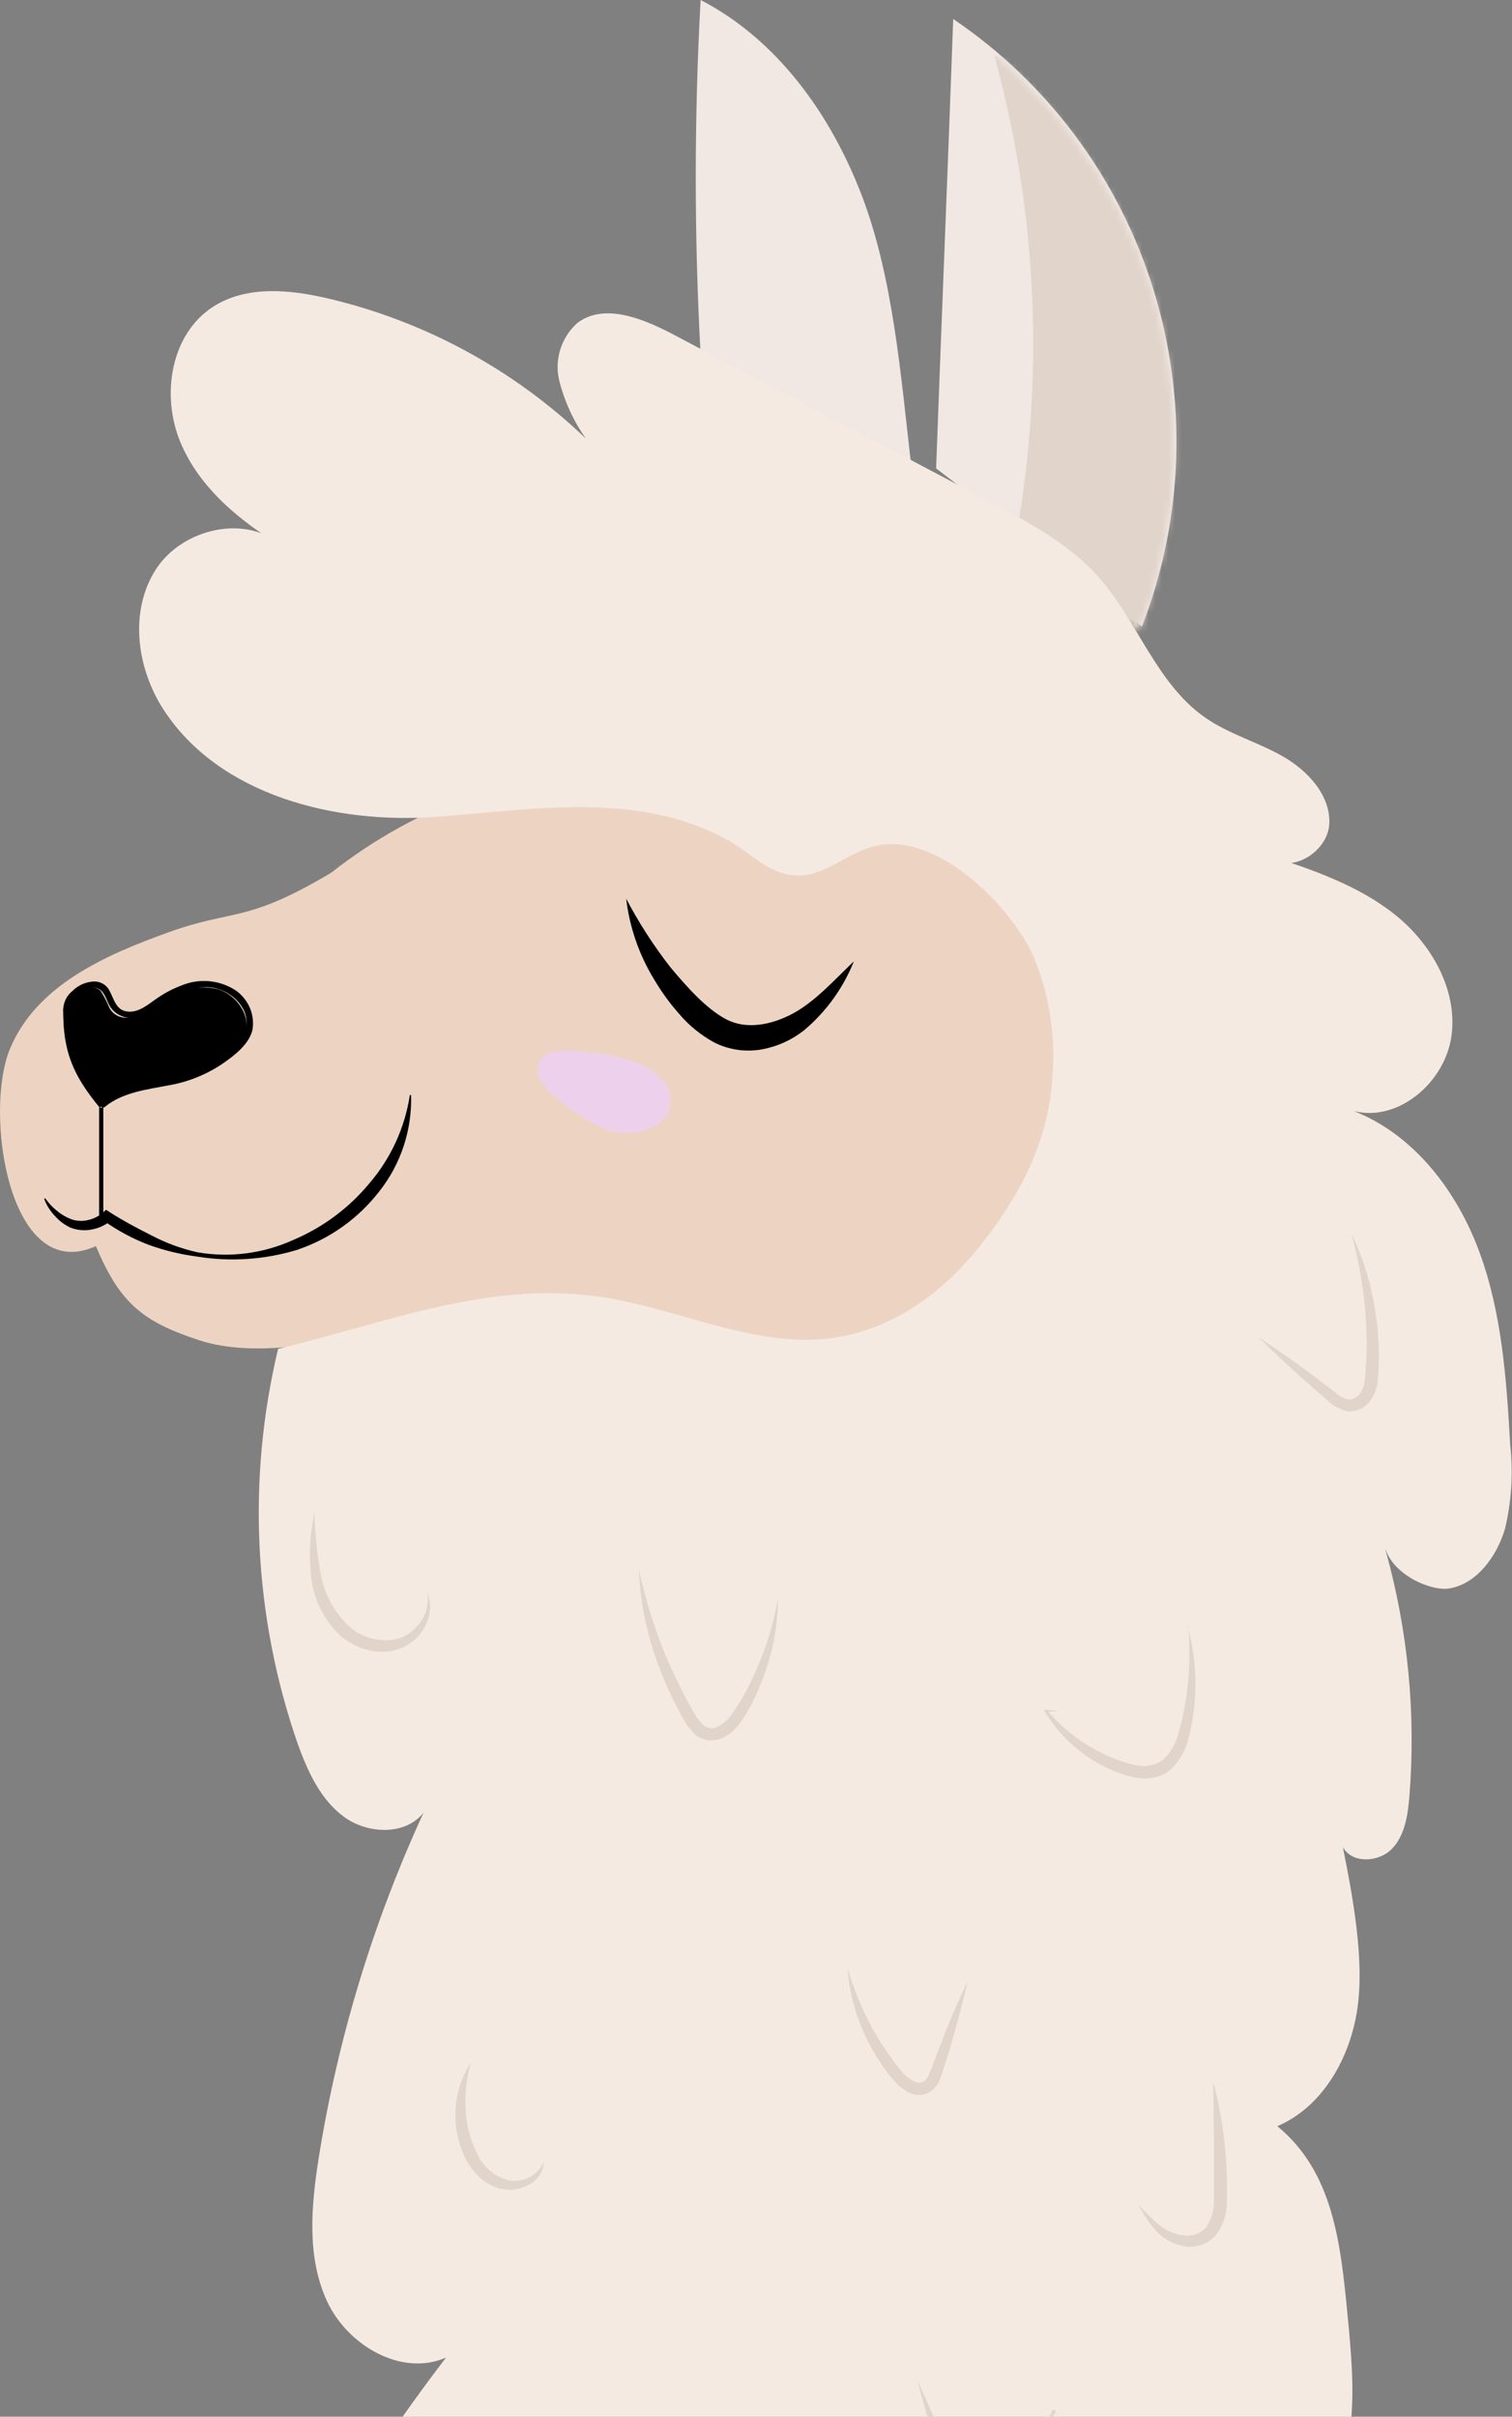 <svg width="231" height="369" viewBox="0 0 231 369" fill="none" xmlns="http://www.w3.org/2000/svg">
<rect x="0" y="0" width="231" height="369" fill="#808080" stroke="none"/>
<path d="M50.612 133.245C76.807 112.595 116.046 110.183 144.59 127.438C154.508 133.393 163.649 142.535 165.055 153.998C166.237 163.705 161.674 173.144 156.722 181.601C150.589 192.022 142.645 202.741 130.902 205.853C116.63 209.62 102.194 200.97 87.518 199.734C78.318 198.96 69.147 201.118 60.096 202.95C51.046 204.781 39.257 207.505 30.461 204.647C21.665 201.788 18.269 198.855 14.648 190.265C1.364 196.31 -2.511 169.854 1.514 160.162C5.538 150.47 15.995 145.84 25.898 142.296C35.801 138.753 37.597 141.001 50.612 133.245Z" fill="#EDD4C2"/>
<path d="M130.455 146.775C127.388 149.723 124.489 152.95 121.13 154.756C117.77 156.562 113.936 157.226 110.914 155.62C107.892 154.015 105.008 150.773 102.432 147.701C99.87 144.418 97.606 140.91 95.667 137.22C96.182 141.558 97.621 145.733 99.885 149.461C101.001 151.362 102.295 153.151 103.751 154.802C105.265 156.587 107.096 158.074 109.15 159.186C111.404 160.313 113.96 160.676 116.436 160.22C118.763 159.79 120.952 158.799 122.817 157.334C126.194 154.506 128.819 150.877 130.455 146.775Z" fill="black"/>
<path d="M6.771 183.107C7.127 184.045 7.667 184.9 8.357 185.623C9.027 186.396 9.851 187.019 10.775 187.449C11.777 187.834 12.864 187.937 13.919 187.749C15.001 187.564 16.02 187.112 16.885 186.431H15.906C18.016 187.926 20.303 189.149 22.714 190.069C25.115 190.935 27.601 191.537 30.13 191.866C35.218 192.689 40.425 192.341 45.361 190.848C50.357 189.181 54.749 186.054 57.983 181.864C61.242 177.723 62.949 172.553 62.803 167.266C62.8 167.241 62.787 167.218 62.768 167.201C62.749 167.185 62.725 167.176 62.7 167.176C62.7 167.176 62.625 167.176 62.61 167.266C61.839 172.214 59.712 176.845 56.47 180.637C53.333 184.436 49.334 187.415 44.813 189.321C40.246 191.396 35.173 192.057 30.234 191.222C27.8 190.687 25.446 189.832 23.233 188.677C21.009 187.554 18.784 186.386 16.722 185.054L16.188 184.724L15.758 185.113C15.143 185.662 14.405 186.053 13.608 186.251C12.806 186.469 11.962 186.469 11.161 186.251C10.322 185.973 9.539 185.547 8.847 184.994C8.115 184.429 7.47 183.758 6.934 183.002C6.915 182.987 6.891 182.978 6.867 182.978C6.842 182.978 6.819 182.987 6.8 183.002C6.784 183.014 6.773 183.031 6.768 183.05C6.762 183.069 6.763 183.089 6.771 183.107Z" fill="black"/>
<path d="M15.461 185.537C15.461 180.115 15.461 174.554 15.461 169.109" stroke="black" stroke-width="0.64" stroke-miterlimit="10"/>
<path d="M15.299 169.049C18.83 166.08 24.203 166.273 28.663 164.832C31.372 163.971 36.152 160.868 37.309 158.343C38.618 155.492 36.35 151.973 33.29 151.037C31.718 150.671 30.081 150.653 28.501 150.984C26.921 151.316 25.436 151.989 24.157 152.953C22.975 153.897 21.65 154.659 20.23 155.21C19.569 155.457 18.838 155.451 18.18 155.196C17.523 154.94 16.989 154.452 16.684 153.829C16.338 152.985 15.921 152.17 15.436 151.394C14.751 150.488 12.787 150.666 11.859 151.394C10.93 152.121 9.682 153.012 9.667 154.141C9.575 160.675 11.296 164.342 15.223 169.109" fill="black"/>
<path d="M15.377 168.266C19.53 164.943 25.118 165.611 29.837 163.623C32.026 162.709 34.024 161.412 35.73 159.796C36.589 159.077 37.228 158.144 37.578 157.097C37.829 155.922 37.599 154.698 36.937 153.685C36.182 152.537 35.071 151.652 33.765 151.156C32.459 150.66 31.025 150.58 29.669 150.926C28.224 151.225 26.844 151.767 25.592 152.528C24.431 153.347 23.228 154.11 21.988 154.812C21.534 155.104 21.019 155.294 20.481 155.368C19.942 155.443 19.393 155.401 18.873 155.245C18.353 155.089 17.875 154.823 17.474 154.466C17.073 154.109 16.758 153.67 16.552 153.181C16.018 152.024 15.667 150.748 14.125 150.837C13.504 150.929 12.91 151.148 12.383 151.481C11.857 151.814 11.409 152.251 11.071 152.765C10.694 153.515 10.57 154.361 10.72 155.183C10.72 155.88 10.72 156.666 10.888 157.289C11.04 158.629 11.348 159.948 11.804 161.22C12.821 163.794 14.288 166.177 16.14 168.266C16.537 168.741 15.835 169.423 15.438 168.948C13.715 166.958 12.291 164.741 11.208 162.362C10.189 159.886 9.671 157.242 9.681 154.575C9.62 153.959 9.716 153.337 9.961 152.765C10.206 152.193 10.592 151.689 11.086 151.297C11.865 150.511 12.902 150.013 14.018 149.888C14.493 149.817 14.98 149.876 15.422 150.06C15.865 150.243 16.246 150.544 16.522 150.926C17.346 152.157 17.545 154.13 19.301 154.427C21.057 154.723 22.477 153.477 23.698 152.632C24.949 151.728 26.32 150.994 27.775 150.451C29.093 149.908 30.528 149.69 31.954 149.817C33.379 149.944 34.75 150.412 35.944 151.178C36.924 151.848 37.69 152.772 38.154 153.845C38.619 154.918 38.763 156.096 38.571 157.245C38.051 159.44 35.883 161.102 34.097 162.348C31.637 164.034 28.828 165.178 25.867 165.7C22.507 166.353 18.828 166.753 16.094 168.948C15.606 169.334 14.903 168.666 15.392 168.266H15.377Z" fill="black"/>
<path d="M174.469 95.667C180.838 79.201 181.452 61.036 176.209 44.17C170.967 27.304 160.18 12.746 145.631 2.899C144.815 25.612 143.849 48.804 143.018 71.516" fill="#F1E8E3"/>
<path d="M139.152 70.543C137.633 57.4 136.447 42.517 131.766 30.125C127.085 17.733 118.893 6.121 107.038 0C106.05 18.035 106.05 36.109 107.038 54.144" fill="#F1E8E3"/>
<mask id="mask0_137_780" style="mask-type:luminance" maskUnits="userSpaceOnUse" x="142" y="3" width="38" height="94">
<path d="M173.982 96.523C180.417 79.845 181.117 61.499 175.972 44.379C170.636 27.566 159.781 13.047 145.164 3.172L142.681 71.222" fill="white"/>
</mask>
<g mask="url(#mask0_137_780)">
<path d="M155.728 79.077C159.531 55.519 158.225 31.418 151.898 8.409L202.037 17.177L188.571 108.912L158.526 96.838L155.653 79.077" fill="#E0D4CB"/>
</g>
<path d="M52.591 436.615C50.349 440.115 44.431 438.918 42.129 435.419C39.827 431.919 37.735 425.383 38.377 421.285C42.039 398.343 54.041 378.377 68.15 359.967C61.364 362.958 53.084 358.127 49.961 351.367C46.837 344.607 47.539 336.771 48.705 329.412C51.616 311.216 57.002 293.504 64.713 276.768C61.932 280.283 56.193 280.058 52.576 277.426C48.959 274.794 47.001 270.457 45.477 266.239C38.746 246.842 37.708 225.921 42.488 205.953C58.928 202.004 73.964 195.783 90.689 197.877C102.974 199.372 115.365 206.147 127.591 204.233C137.111 202.737 144.659 196.875 150.488 189.277C156.317 181.68 160.322 173.663 160.816 164.047C161.256 157.992 160.295 151.917 158.006 146.294C154.613 138.398 143.06 126.851 133.629 129.185C129.25 130.261 125.932 133.97 121.448 133.671C117.278 133.342 114.991 130.426 111.359 128.377C97.788 120.72 81.826 123.576 66.7 124.713C51.171 125.879 33.52 121.438 25.016 108.396C20.861 102.04 19.71 93.276 23.835 86.905C27.96 80.534 38.049 78.35 43.444 83.674C36.838 79.726 30.486 74.596 27.542 67.477C24.597 60.358 26.047 51.026 32.578 46.824C37.63 43.578 44.191 44.191 50.035 45.552C64.866 49.022 78.493 56.413 89.493 66.954C87.62 64.283 86.247 61.292 85.443 58.13C85.06 56.541 85.119 54.879 85.611 53.321C86.104 51.764 87.012 50.37 88.238 49.291C92.228 46.3 97.908 48.528 102.332 50.787L151.205 76.6C157.184 79.756 163.297 83.031 167.81 88.071C173.789 94.816 176.688 104.403 184.117 109.563C187.749 112.09 192.113 113.287 195.954 115.47C199.795 117.654 203.322 121.452 203.083 125.835C202.844 130.217 196.836 133.746 193.742 130.591C200.527 132.789 207.432 135.167 213.007 139.564C218.582 143.961 222.677 150.99 221.766 158.079C220.854 165.168 213.68 171.39 206.82 169.64C216.056 173.259 222.618 181.889 226.04 191.221C229.463 200.553 230.165 210.664 230.718 220.534C231.206 224.85 230.937 229.218 229.926 233.441C228.686 237.584 225.727 241.757 221.467 242.534C218.851 243.013 213.037 240.665 211.677 236.552V236.672C215.102 248.896 216.337 261.63 215.324 274.285C215.085 277.157 214.636 280.268 212.634 282.317C210.631 284.366 206.566 284.59 205.161 282.033C206.655 289.511 208.464 299.097 207.388 306.62C206.312 314.143 202.127 321.665 195.147 324.642C203.696 331.656 204.817 342.513 205.878 353.506C206.939 364.498 207.896 375.536 200.841 384.031" fill="#F5EAE1"/>
<path d="M91.246 171.776C88.784 170.583 86.497 169.036 84.454 167.182C83.652 166.546 82.99 165.743 82.511 164.824C82.267 164.369 82.139 163.858 82.139 163.339C82.139 162.819 82.267 162.308 82.511 161.853C82.976 161.332 83.555 160.932 84.2 160.687C84.845 160.442 85.537 160.359 86.219 160.445C89.642 160.402 93.051 160.919 96.319 161.976C98.081 162.434 99.699 163.351 101.02 164.64C101.67 165.293 102.122 166.127 102.32 167.041C102.517 167.955 102.452 168.909 102.132 169.785C101.515 170.947 100.507 171.835 99.3 172.281C98.004 172.813 96.61 173.044 95.218 172.956C93.826 172.869 92.47 172.466 91.246 171.776Z" fill="#EDD1EC"/>
<path d="M206.505 188.436C207.471 192.078 208.147 195.788 208.527 199.532C208.886 203.222 208.886 206.938 208.527 210.628C208.467 211.414 208.193 212.169 207.733 212.815C207.545 213.082 207.295 213.301 207.003 213.454C206.711 213.608 206.386 213.69 206.055 213.696C205.279 213.544 204.569 213.165 204.017 212.61L201.725 210.878C198.729 208.559 195.522 206.342 192.301 204.214C195.038 206.915 197.855 209.518 200.751 212.023L202.939 213.902C203.745 214.722 204.793 215.275 205.935 215.487C206.567 215.523 207.199 215.408 207.775 215.153C208.352 214.897 208.857 214.508 209.246 214.019C209.93 213.123 210.355 212.064 210.475 210.951C210.837 207.097 210.671 203.211 209.98 199.4C209.354 195.603 208.184 191.912 206.505 188.436Z" fill="#E0D4CB"/>
<path d="M181.537 248.349C181.858 252.001 181.749 255.68 181.214 259.307C180.945 261.091 180.557 262.853 180.052 264.583C179.68 266.196 178.833 267.655 177.625 268.762C176.982 269.195 176.254 269.481 175.493 269.6C174.731 269.719 173.953 269.669 173.213 269.453C171.526 269.063 169.892 268.467 168.344 267.68C165.141 266.095 162.281 263.871 159.931 261.141L159.784 261.441L161.696 261.216C161.063 261.216 160.416 261.095 159.784 261.065H159.446L159.637 261.381C161.621 264.599 164.355 267.264 167.594 269.138C169.239 270.087 171 270.809 172.83 271.287C173.792 271.525 174.787 271.596 175.772 271.497C176.84 271.383 177.857 270.973 178.713 270.31C180.216 268.939 181.248 267.11 181.655 265.094C183.032 259.596 182.961 253.824 181.449 248.364L181.537 248.349Z" fill="#E0D4CB"/>
<path d="M185.354 317.925L185.462 327.119C185.462 330.184 185.462 333.249 185.462 336.192C185.465 337.54 185.073 338.86 184.334 339.992C183.945 340.478 183.438 340.857 182.859 341.094C182.28 341.33 181.65 341.415 181.029 341.34C179.625 341.228 178.289 340.694 177.199 339.808C176.03 338.827 174.94 337.756 173.941 336.605C174.624 338.014 175.492 339.328 176.52 340.513C177.639 341.782 179.157 342.641 180.829 342.95C181.736 343.13 182.676 343.065 183.551 342.764C184.425 342.462 185.202 341.934 185.802 341.233C186.834 339.829 187.406 338.144 187.439 336.406C187.533 333.306 187.409 330.203 187.068 327.119C186.751 324.013 186.178 320.938 185.354 317.925Z" fill="#E0D4CB"/>
<path d="M147.85 302.51C146.404 305.556 144.958 308.785 143.787 311.983C143.136 313.506 142.558 315.272 141.951 316.703C141.344 318.135 140.419 318.333 139.19 317.556C138.565 317.147 138.008 316.632 137.542 316.033C137.007 315.409 136.501 314.754 136.096 314.099C135.11 312.767 134.207 311.368 133.393 309.911C131.754 306.953 130.444 303.805 129.489 300.531C129.754 304.044 130.641 307.474 132.106 310.642C132.837 312.24 133.698 313.769 134.679 315.211C135.156 315.927 135.691 316.612 136.241 317.297C136.829 318.04 137.527 318.677 138.308 319.186C138.76 319.497 139.268 319.706 139.8 319.8C140.333 319.895 140.878 319.872 141.402 319.734C141.907 319.544 142.368 319.24 142.75 318.843C143.132 318.445 143.427 317.965 143.614 317.434C144.25 315.668 144.712 314.13 145.218 312.439C146.158 309.211 147.069 305.876 147.85 302.51Z" fill="#E0D4CB"/>
<path d="M118.859 244.089C118.097 248.37 116.753 252.53 114.866 256.46C113.967 258.388 112.887 260.23 111.638 261.96C111.078 262.716 110.335 263.324 109.476 263.729C109.124 263.875 108.735 263.914 108.36 263.84C107.986 263.766 107.642 263.584 107.374 263.316C106.679 262.591 106.102 261.765 105.663 260.869C105.107 259.94 104.597 258.981 104.161 258.037C103.14 256.121 102.269 254.145 101.429 252.14C99.808 248.087 98.527 243.91 97.6 239.651C97.79 244.07 98.604 248.442 100.017 252.641C100.712 254.751 101.545 256.814 102.51 258.819C102.99 259.822 103.515 260.809 104.011 261.768C104.534 262.854 105.234 263.85 106.083 264.717C106.618 265.211 107.284 265.548 108.005 265.69C108.739 265.808 109.491 265.726 110.181 265.454C111.352 264.927 112.358 264.103 113.094 263.065C113.751 262.125 114.338 261.14 114.851 260.117C115.377 259.127 115.843 258.108 116.247 257.064C117.94 252.939 118.827 248.537 118.859 244.089Z" fill="#E0D4CB"/>
<path d="M83.105 330.076C82.653 331.11 81.85 331.956 80.834 332.466C79.817 332.977 78.652 333.119 77.541 332.87C76.495 332.564 75.531 332.033 74.718 331.315C73.904 330.596 73.263 329.708 72.838 328.715C71.83 326.642 71.249 324.392 71.129 322.095C70.999 319.713 71.26 317.326 71.901 315.026C70.517 317.141 69.725 319.579 69.602 322.095C69.45 324.673 69.971 327.246 71.114 329.567C71.725 330.76 72.562 331.825 73.579 332.706C74.639 333.622 75.959 334.19 77.359 334.335C78.736 334.44 80.107 334.076 81.245 333.304C81.791 332.95 82.245 332.472 82.568 331.911C82.892 331.35 83.076 330.721 83.105 330.076Z" fill="#E0D4CB"/>
<path d="M159.724 370.588C160.29 369.78 160.841 368.986 161.378 368.163L160.943 367.928C158.94 371.059 157.068 374.278 155.138 377.496C154.305 379.101 153.374 380.652 152.352 382.141C151.91 382.778 151.309 383.285 150.611 383.61C150.327 383.713 150.021 383.741 149.724 383.689C149.426 383.638 149.147 383.509 148.913 383.317C147.854 382.464 147.36 380.524 146.649 378.819C145.938 377.114 145.3 375.351 144.588 373.631C143.137 370.177 141.686 366.752 140.119 363.343C141.062 366.958 142.121 370.544 143.268 374.086C143.834 375.865 144.429 377.629 145.038 379.392C145.343 380.289 145.604 381.142 145.982 382.067C146.341 383.095 146.95 384.015 147.752 384.742C148.229 385.144 148.802 385.411 149.413 385.517C150.025 385.623 150.653 385.564 151.235 385.345C152.243 384.914 153.116 384.213 153.76 383.317C154.335 382.531 154.822 381.683 155.211 380.789L156.473 378.305C158.113 374.968 159.738 371.617 161.233 368.193L160.798 367.943C160.522 368.795 160.159 369.692 159.724 370.588Z" fill="#E0D4CB"/>
<path d="M65.274 243.139C65.409 243.897 65.395 244.675 65.232 245.427C65.07 246.18 64.762 246.893 64.327 247.525C63.539 248.752 62.371 249.678 61.006 250.16C59.632 250.527 58.189 250.534 56.811 250.18C55.434 249.826 54.168 249.122 53.133 248.134C50.998 246.039 49.555 243.326 49.001 240.367C48.431 237.261 48.115 234.113 48.054 230.954C47.361 234.133 47.178 237.403 47.513 240.641C47.868 244.05 49.401 247.222 51.841 249.596C53.128 250.755 54.675 251.576 56.348 251.987C58.057 252.394 59.848 252.251 61.472 251.576C63.069 250.87 64.357 249.597 65.093 247.997C65.466 247.248 65.676 246.426 65.707 245.588C65.738 244.749 65.59 243.914 65.274 243.139Z" fill="#E0D4CB"/>
</svg>

